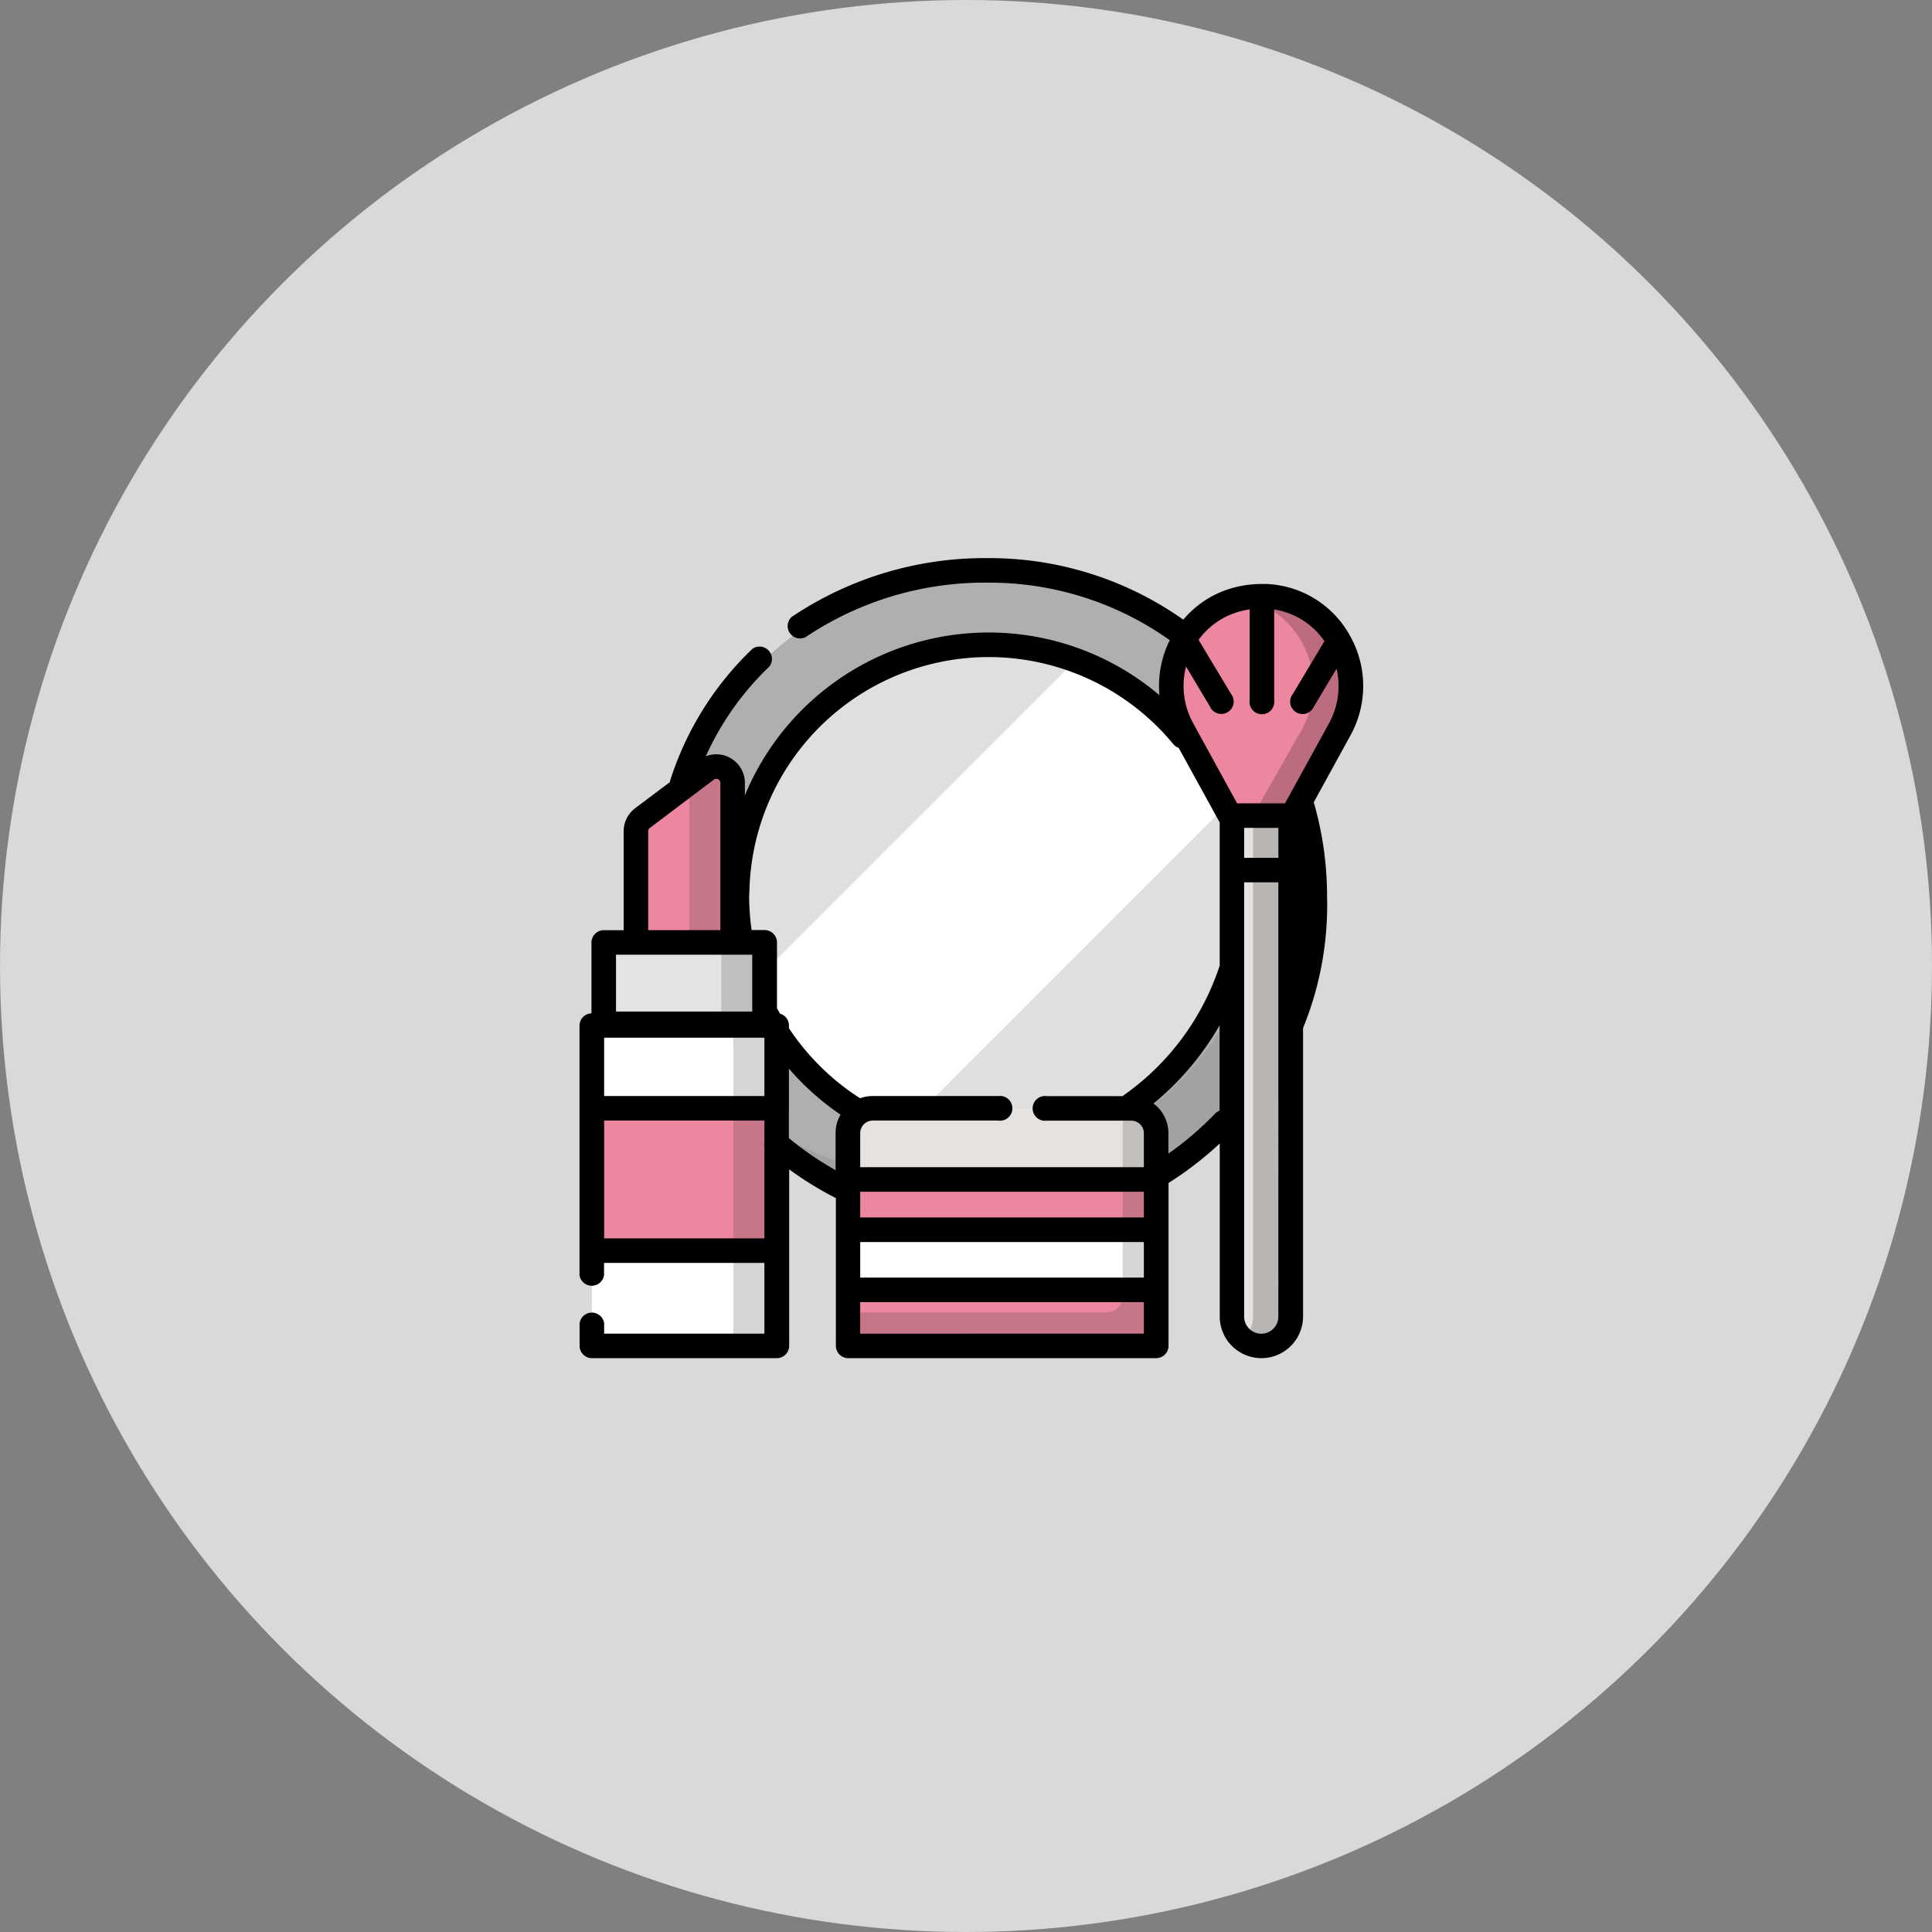<svg xmlns="http://www.w3.org/2000/svg" viewBox="-1743 1416.6 78 78">
  <rect x="-1743" y="1416.6" width="78" height="78" fill="#808080" stroke="none"/>
  <defs>
    <style>
      .cls-1, .cls-3, .cls-4 {
        fill: #fff;
      }

      .cls-1 {
        opacity: 0.7;
      }

      .cls-2 {
        fill: #aeafb0;
      }

      .cls-3 {
        opacity: 0.6;
      }

      .cls-5, .cls-8 {
        fill: #332e2f;
      }

      .cls-5 {
        opacity: 0.1;
      }

      .cls-6 {
        fill: #ec879f;
      }

      .cls-7 {
        fill: #e6e2df;
      }

      .cls-10, .cls-8 {
        opacity: 0.2;
      }

      .cls-9 {
        fill: #e2e3e4;
      }
    </style>
  </defs>
  <g id="cat2" transform="translate(-1743 1416.6)">
    <circle id="Ellipse_7" data-name="Ellipse 7" class="cls-1" cx="39" cy="39" r="39" transform="translate(0 0)"/>
    <g id="make-up" transform="translate(23.4 22.533)">
      <circle id="Ellipse_3" data-name="Ellipse 3" class="cls-2" cx="13.161" cy="13.161" r="13.161" transform="translate(3.355 0.495)"/>
      <g id="Group_12" data-name="Group 12" transform="translate(6.358 3.499)">
        <circle id="Ellipse_4" data-name="Ellipse 4" class="cls-3" cx="10.157" cy="10.157" r="10.157"/>
        <path id="Path_13" data-name="Path 13" class="cls-4" d="M115.439,78.635a10.187,10.187,0,0,0,5.972,5.972l13.068-13.067a10.187,10.187,0,0,0-5.972-5.972Z" transform="translate(-114.848 -64.93)"/>
      </g>
      <path id="Path_14" data-name="Path 14" class="cls-5" d="M125,56.033a13.161,13.161,0,0,1-18.533,18.533A13.161,13.161,0,1,0,125,56.033Z" transform="translate(-100.083 -52.498)"/>
      <path id="Path_15" data-name="Path 15" class="cls-6" d="M45.242,141.351v-7.314a.661.661,0,0,0-1.059-.527L41.6,135.46a.661.661,0,0,0-.262.527v5.364Z" transform="translate(-39.064 -124.961)"/>
      <path id="Path_16" data-name="Path 16" class="cls-6" d="M189.448,397.654H177.005v6.057a.661.661,0,0,0,.661.661h11.122a.661.661,0,0,0,.661-.661v-6.057Z" transform="translate(-166.172 -372.568)"/>
      <path id="Path_17" data-name="Path 17" class="cls-7" d="M188.446,352.1h-10.44a1,1,0,0,0-1,1v2.251h12.443V353.1A1,1,0,0,0,188.446,352.1Z" transform="translate(-166.172 -329.89)"/>
      <path id="Path_26" data-name="Path 26" class="cls-4" d="M0,0H12.443V2.425H0Z" transform="translate(10.833 27.116)"/>
      <path id="Path_18" data-name="Path 18" class="cls-8" d="M188.447,352.1H188.1v7.581a.661.661,0,0,1-.661.661H177.005v.689a.661.661,0,0,0,.661.661h11.122a.661.661,0,0,0,.661-.661V353.1A1,1,0,0,0,188.447,352.1Z" transform="translate(-166.172 -329.89)"/>
      <path id="Path_19" data-name="Path 19" class="cls-7" d="M425.1,199.64H422.73v18.023a1.186,1.186,0,0,0,1.186,1.186h0a1.186,1.186,0,0,0,1.186-1.186V199.64Z" transform="translate(-396.395 -187.046)"/>
      <rect id="Rectangle_7" data-name="Rectangle 7" class="cls-7" width="2.373" height="3.478" transform="translate(26.335 9.773)"/>
      <path id="Path_20" data-name="Path 20" class="cls-6" d="M390.774,29.739a3.624,3.624,0,0,0-3-5.379l-.135,0a3.945,3.945,0,0,0-.924.109,3.621,3.621,0,0,0-2.281,5.268l1.993,3.481H388.8Z" transform="translate(-360.09 -22.821)"/>
      <path id="Path_21" data-name="Path 21" class="cls-9" d="M27.281,249.742h-6.5v-3.124a.661.661,0,0,1,.661-.661H26.62a.661.661,0,0,1,.661.661S27.281,249.742,27.281,249.742Z" transform="translate(-19.807 -230.441)"/>
      <path id="Path_22" data-name="Path 22" class="cls-4" d="M19.932,312.021h-6.14a.661.661,0,0,1-.661-.661V299.746a.661.661,0,0,1,.661-.661h6.14a.661.661,0,0,1,.661.661v11.615A.661.661,0,0,1,19.932,312.021Z" transform="translate(-12.636 -280.217)"/>
      <rect id="Rectangle_8" data-name="Rectangle 8" class="cls-6" width="7.462" height="5.747" transform="translate(0.495 22.212)"/>
      <path id="Path_23" data-name="Path 23" class="cls-8" d="M78.486,143.853v-2.716a.661.661,0,0,0-.661-.661h-.636v-6.44a.661.661,0,0,0-1.059-.527l-.661.5c0,.009,0,.018,0,.028v6.44h.636a.661.661,0,0,1,.661.661v2.716a.66.66,0,0,1,.483.636V156.1a.661.661,0,0,1-.661.661h1.717a.661.661,0,0,0,.661-.661V144.488A.66.66,0,0,0,78.486,143.853Z" transform="translate(-71.042 -124.96)"/>
      <path id="Path_24" data-name="Path 24" class="cls-10" d="M430.589,24.372h0c-.058,0-.117-.009-.176-.011l-.135,0h-.005c-.074,0-.147,0-.22.007h-.018c-.07,0-.141.011-.21.019l-.028,0-.02,0h0c-.09.011-.18.027-.268.044a3.636,3.636,0,0,1,2.385,5.3l-1.976,3.476h0V53.44a1.184,1.184,0,0,1-.427.911,1.186,1.186,0,0,0,1.946-.911V33.217h0l1.976-3.476A3.627,3.627,0,0,0,430.589,24.372Z" transform="translate(-402.73 -22.822)"/>
      <path id="Path_25" data-name="Path 25" d="M36.363,3.1a4.03,4.03,0,0,0-3.384-2.057l-.151,0h0a4.472,4.472,0,0,0-1.039.123,4.009,4.009,0,0,0-2.138,1.318A13.55,13.55,0,0,0,21.795,0a13.974,13.974,0,0,0-7.953,2.373.5.5,0,0,0,.56.817,12.988,12.988,0,0,1,7.392-2.2,12.566,12.566,0,0,1,7.312,2.323c-.026.053-.052.105-.076.159a4.143,4.143,0,0,0-.341,2.062A10.655,10.655,0,0,0,11.952,9.577v-.5A1.155,1.155,0,0,0,10.375,8a11.571,11.571,0,0,1,2.562-3.619.5.5,0,0,0-.684-.716,12.661,12.661,0,0,0-3.31,5.29.5.5,0,0,0-.02.09L7.517,10.1a1.161,1.161,0,0,0-.459.921v4h-.8a.5.5,0,0,0-.5.5v2.857a.5.5,0,0,0-.483.495V28.943a.5.5,0,0,0,.991,0v-.488H12.74v2.854H6.27v-.416a.5.5,0,0,0-.991,0V31.8a.5.5,0,0,0,.5.5h7.461a.5.5,0,0,0,.5-.5V24.677a13.659,13.659,0,0,0,1.886,1.16V31.8a.5.5,0,0,0,.5.5H28.556a.5.5,0,0,0,.5-.5V25.226a13.713,13.713,0,0,0,2.067-1.594v6.985a1.682,1.682,0,0,0,3.364,0V18.971a13.119,13.119,0,0,0,.969-5.315,13.673,13.673,0,0,0-.537-3.8l1.482-2.7A4.128,4.128,0,0,0,36.363,3.1ZM12.15,13.075a9.662,9.662,0,0,1,17.1-5.564.492.492,0,0,0,.216.151L31.1,10.633c.006.012.014.022.021.033v5.8a.493.493,0,0,0-.026.061,10.325,10.325,0,0,1-3.9,5.193H24.136a.5.5,0,1,0,0,.991h3.418a.507.507,0,0,1,.506.506V24.59H16.608V23.214a.507.507,0,0,1,.506-.506h5.071a.5.5,0,1,0,0-.991H17.114a1.49,1.49,0,0,0-.51.089,9.705,9.705,0,0,1-2.873-2.828v-.111a.5.5,0,0,0-.359-.476c-.028-.05-.057-.1-.084-.149a.493.493,0,0,0-.04-.062V15.516a.5.5,0,0,0-.5-.5h-.524a9.78,9.78,0,0,1-.1-1.364C12.133,13.463,12.139,13.268,12.15,13.075ZM33.491,12.1H32.109V10.89h1.382ZM28.06,26.62H16.608V25.581H28.06Zm-11.452.991H28.06v1.435H16.608ZM6.27,19.363H12.74v2.354H6.27Zm1.779-8.338a.165.165,0,0,1,.065-.131L10.7,8.942a.164.164,0,0,1,.263.131v5.947H8.049Zm-1.3,4.986h5.5v2.295h-5.5ZM6.27,27.464V22.708H12.74v.868a.5.5,0,0,0,0,.147v3.741Zm7.461-5.252v-1.6a10.7,10.7,0,0,0,2.083,1.856,1.487,1.487,0,0,0-.2.742v1.5a12.7,12.7,0,0,1-1.886-1.294V22.212Zm2.876,9.1V30.037H28.06v1.272Zm14.32-8.877a12.741,12.741,0,0,1-1.877,1.606v-.823a1.5,1.5,0,0,0-.6-1.2,11.387,11.387,0,0,0,2.667-3.156v3.448A.494.494,0,0,0,30.928,22.432Zm2.563,8.186a.691.691,0,0,1-1.382,0V13.09h1.382V30.618ZM35.528,6.68,33.759,9.9H31.824L30.055,6.675a3.134,3.134,0,0,1-.293-2.3l.964,1.612a.5.5,0,1,0,.85-.509L30.269,3.3a3.026,3.026,0,0,1,1.748-1.169c.1-.025.208-.045.313-.06V5.736a.5.5,0,1,0,.991,0V2.071A3.038,3.038,0,0,1,35.35,3.353L34.076,5.482a.5.5,0,1,0,.85.509l.914-1.528A3.135,3.135,0,0,1,35.528,6.68Z" transform="translate(-5.279 0)"/>
    </g>
  </g>
</svg>

